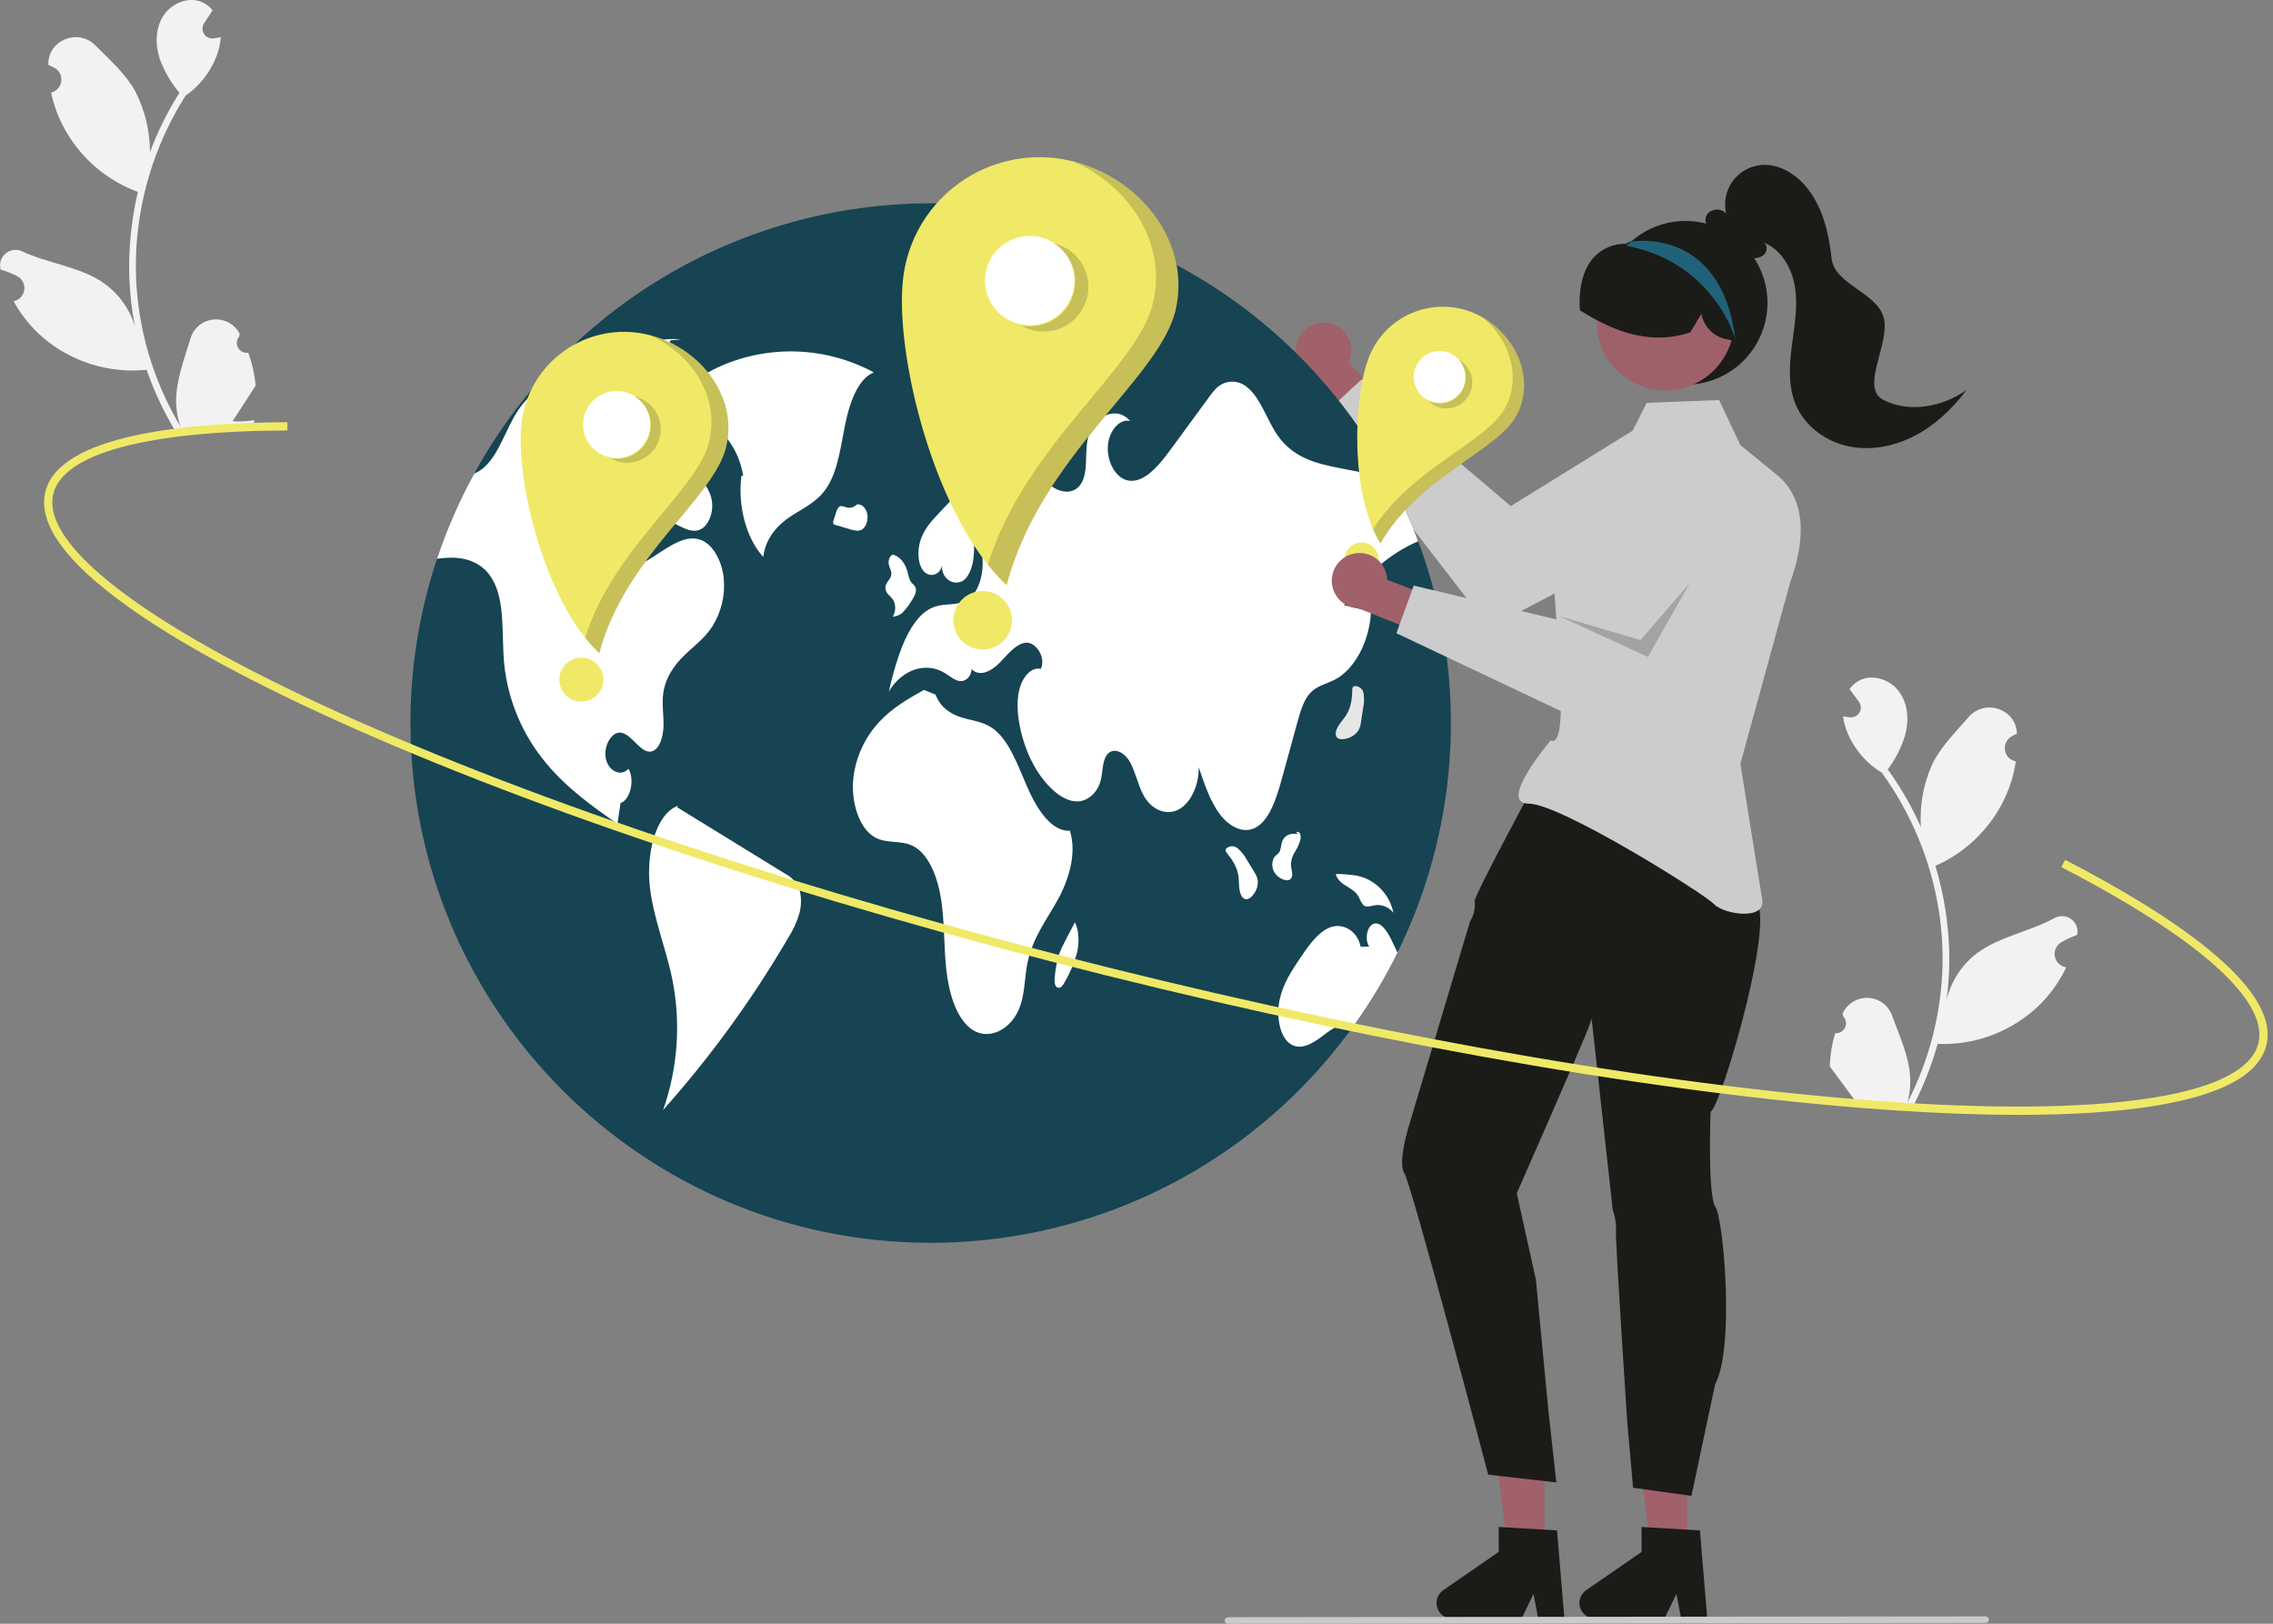<svg width="308" height="220" viewBox="0 0 308 220" fill="none" xmlns="http://www.w3.org/2000/svg">
<rect x="0" y="0" width="308" height="220" fill="#808080" stroke="none"/>
<g clip-path="url(#clip0_886_3492)">
<path d="M248.672 139.985C248.947 140.01 249.222 139.951 249.462 139.814C249.702 139.678 249.894 139.471 250.012 139.222C250.13 138.973 250.169 138.694 250.123 138.422C250.077 138.15 249.948 137.899 249.754 137.703C249.727 137.567 249.707 137.469 249.679 137.333C249.693 137.304 249.706 137.276 249.72 137.247C250.028 136.606 250.518 136.069 251.13 135.705C251.742 135.342 252.448 135.167 253.159 135.202C253.871 135.238 254.555 135.483 255.128 135.906C255.7 136.33 256.134 136.912 256.376 137.581C257.343 140.252 258.607 142.941 258.819 145.727C258.913 146.958 258.791 148.196 258.461 149.386C261.278 143.932 262.888 137.936 263.183 131.806C263.255 130.268 263.241 128.726 263.141 127.189C263.058 125.929 262.919 124.676 262.726 123.429C261.667 116.661 259.017 110.241 254.993 104.695C252.977 103.471 251.385 101.66 250.431 99.504C250.086 98.729 249.854 97.908 249.744 97.067C249.976 97.109 250.212 97.139 250.445 97.165C250.517 97.172 250.593 97.18 250.666 97.187L250.693 97.189C250.949 97.213 251.206 97.162 251.434 97.042C251.662 96.923 251.85 96.741 251.976 96.517C252.102 96.294 252.161 96.038 252.145 95.782C252.13 95.526 252.04 95.279 251.888 95.073C251.793 94.944 251.698 94.816 251.603 94.687C251.459 94.489 251.311 94.295 251.166 94.097C251.15 94.078 251.134 94.058 251.119 94.037C250.954 93.811 250.788 93.589 250.622 93.363C250.966 92.88 251.418 92.483 251.941 92.202C253.752 91.253 256.152 92.08 257.351 93.733C258.555 95.386 258.691 97.633 258.155 99.603C257.64 101.277 256.843 102.851 255.799 104.257C255.889 104.384 255.983 104.507 256.073 104.634C257.716 106.961 259.128 109.443 260.286 112.045C260.108 109.182 260.613 106.318 261.76 103.688C262.911 101.241 264.95 99.23 266.759 97.153C268.933 94.657 273.089 95.984 273.298 99.285C273.3 99.317 273.302 99.349 273.304 99.381C273.043 99.512 272.787 99.652 272.537 99.802C272.222 99.991 271.972 100.271 271.819 100.606C271.666 100.94 271.618 101.312 271.681 101.674C271.744 102.036 271.914 102.371 272.171 102.634C272.427 102.897 272.757 103.077 273.117 103.15L273.154 103.157C273.021 104.067 272.819 104.965 272.55 105.844C271.774 108.297 270.499 110.564 268.805 112.502C267.111 114.439 265.035 116.007 262.706 117.105C262.553 117.175 262.405 117.244 262.252 117.31C263.366 121.003 263.994 124.824 264.122 128.679C264.19 130.953 264.073 133.228 263.774 135.483L263.789 135.403C264.396 132.909 265.847 130.7 267.895 129.149C270.936 126.882 275.115 126.189 278.365 124.404C278.711 124.204 279.107 124.108 279.506 124.125C279.905 124.143 280.291 124.274 280.618 124.503C280.945 124.733 281.199 125.051 281.351 125.42C281.503 125.789 281.546 126.194 281.475 126.587C281.469 126.615 281.464 126.642 281.458 126.67C280.978 126.84 280.509 127.04 280.054 127.268C279.794 127.399 279.538 127.539 279.288 127.688C278.973 127.878 278.722 128.158 278.57 128.492C278.417 128.827 278.369 129.199 278.432 129.561C278.494 129.923 278.665 130.257 278.921 130.521C279.178 130.784 279.508 130.964 279.868 131.037L279.905 131.044C279.932 131.049 279.954 131.054 279.981 131.059C279.087 132.942 277.875 134.656 276.398 136.128C274.576 137.907 272.409 139.296 270.03 140.21C267.652 141.123 265.111 141.542 262.565 141.439L262.561 141.439C261.73 144.407 260.593 147.28 259.168 150.013L248.496 149.516C248.463 149.396 248.434 149.272 248.405 149.152C249.39 149.26 250.385 149.247 251.367 149.114C250.62 148.106 249.874 147.091 249.127 146.084C249.11 146.065 249.095 146.045 249.08 146.024C248.702 145.509 248.319 144.997 247.941 144.482L247.94 144.481C247.99 142.957 248.236 141.446 248.671 139.985L248.672 139.985Z" fill="#F2F2F2"/>
<path d="M33.641 47.794C33.368 47.836 33.089 47.794 32.841 47.672C32.593 47.551 32.389 47.356 32.256 47.115C32.123 46.874 32.067 46.597 32.096 46.323C32.125 46.049 32.238 45.791 32.419 45.583C32.438 45.446 32.452 45.347 32.471 45.209C32.456 45.181 32.44 45.153 32.425 45.126C32.078 44.504 31.555 43.999 30.922 43.674C30.289 43.349 29.573 43.218 28.866 43.297C28.158 43.377 27.49 43.663 26.945 44.121C26.4 44.579 26.002 45.188 25.802 45.87C25.002 48.595 23.907 51.357 23.867 54.151C23.851 55.386 24.048 56.614 24.451 57.781C21.302 52.511 19.324 46.627 18.652 40.526C18.484 38.995 18.403 37.456 18.408 35.916C18.413 34.653 18.473 33.393 18.589 32.136C19.227 25.316 21.475 18.745 25.149 12.961C27.085 11.615 28.562 9.709 29.381 7.499C29.678 6.704 29.858 5.871 29.916 5.024C29.687 5.08 29.453 5.124 29.223 5.165C29.151 5.176 29.075 5.189 29.003 5.2L28.976 5.204C28.722 5.244 28.462 5.209 28.228 5.104C27.993 4.999 27.794 4.828 27.654 4.613C27.515 4.397 27.44 4.146 27.44 3.89C27.439 3.633 27.514 3.382 27.653 3.166C27.74 3.032 27.827 2.898 27.914 2.764C28.045 2.557 28.181 2.354 28.313 2.147C28.328 2.127 28.343 2.106 28.356 2.084C28.507 1.849 28.659 1.617 28.811 1.381C28.437 0.92 27.962 0.552 27.422 0.304C25.556 -0.532 23.212 0.442 22.117 2.166C21.018 3.89 21.021 6.141 21.678 8.074C22.296 9.713 23.188 11.235 24.317 12.574C24.235 12.706 24.149 12.835 24.067 12.967C22.571 15.391 21.316 17.955 20.32 20.624C20.321 17.756 19.64 14.928 18.333 12.374C17.032 10.003 14.873 8.121 12.939 6.16C10.615 3.803 6.548 5.384 6.544 8.691C6.544 8.723 6.544 8.755 6.545 8.787C6.813 8.902 7.076 9.026 7.336 9.16C7.662 9.33 7.929 9.594 8.102 9.918C8.275 10.242 8.346 10.611 8.306 10.976C8.266 11.341 8.116 11.686 7.876 11.964C7.637 12.243 7.319 12.443 6.963 12.538L6.927 12.548C7.116 13.447 7.373 14.331 7.696 15.192C8.623 17.593 10.035 19.776 11.846 21.606C13.656 23.435 15.826 24.871 18.218 25.824C18.375 25.884 18.528 25.944 18.684 26C17.8 29.755 17.41 33.608 17.521 37.463C17.594 39.736 17.85 42 18.289 44.233L18.268 44.154C17.508 41.701 15.924 39.586 13.784 38.165C10.608 36.09 6.394 35.656 3.04 34.075C2.683 33.897 2.282 33.825 1.884 33.867C1.487 33.91 1.11 34.064 0.798 34.313C0.486 34.563 0.252 34.896 0.123 35.273C-0.006 35.651 -0.024 36.058 0.071 36.446C0.079 36.473 0.086 36.501 0.093 36.528C0.583 36.668 1.063 36.838 1.532 37.038C1.8 37.153 2.063 37.277 2.323 37.41C2.649 37.58 2.916 37.844 3.089 38.169C3.262 38.493 3.333 38.861 3.293 39.227C3.253 39.592 3.103 39.936 2.863 40.215C2.624 40.493 2.306 40.693 1.95 40.788L1.914 40.798C1.888 40.805 1.865 40.811 1.839 40.818C2.848 42.641 4.164 44.278 5.729 45.655C7.657 47.319 9.906 48.572 12.337 49.337C14.767 50.101 17.329 50.362 19.864 50.103L19.868 50.102C20.88 53.013 22.193 55.811 23.785 58.45L34.406 57.296C34.431 57.174 34.452 57.049 34.474 56.927C33.497 57.096 32.504 57.144 31.516 57.072C32.198 56.02 32.88 54.961 33.563 53.909C33.579 53.889 33.593 53.868 33.606 53.847C33.952 53.309 34.303 52.774 34.648 52.237L34.648 52.236C34.505 50.718 34.166 49.225 33.641 47.794L33.641 47.794Z" fill="#F2F2F2"/>
<path d="M180.379 43.862C180.904 44.006 181.392 44.264 181.807 44.617C182.222 44.97 182.555 45.41 182.782 45.905C183.008 46.401 183.123 46.94 183.119 47.484C183.114 48.029 182.99 48.566 182.756 49.058L188.455 55.388L185.449 59.786L177.526 50.734C176.725 50.285 176.117 49.559 175.817 48.692C175.517 47.826 175.545 46.879 175.897 46.032C176.248 45.185 176.899 44.496 177.725 44.096C178.551 43.696 179.495 43.613 180.379 43.862V43.862Z" fill="#A0616A"/>
<path d="M233.736 59.406C233.223 58.57 232.549 57.844 231.754 57.27C230.958 56.695 230.057 56.283 229.102 56.056C228.147 55.83 227.157 55.795 226.188 55.952C225.219 56.109 224.291 56.456 223.456 56.972L204.712 68.57L184.493 51.4L179.462 56.079L201.799 85.03L230.83 69.911C230.152 70.264 234.555 60.737 233.736 59.406Z" fill="#CCCCCC"/>
<path d="M196.603 97.968C196.605 107.216 194.783 116.374 191.241 124.919C187.699 133.463 182.507 141.227 175.961 147.767C169.415 154.306 161.643 159.493 153.09 163.031C144.537 166.57 135.37 168.39 126.112 168.388C87.182 168.388 55.622 136.859 55.622 97.968C55.615 90.403 56.829 82.886 59.217 75.707C63.905 61.687 72.886 49.493 84.891 40.851C96.895 32.209 111.316 27.555 126.112 27.548C138.874 27.544 151.397 31.001 162.345 37.552C173.293 44.102 182.255 53.5 188.274 64.742C189.766 67.515 191.068 70.387 192.17 73.337C192.323 73.748 192.472 74.158 192.617 74.573V74.577C193.263 76.4 193.832 78.257 194.324 80.148C195.842 85.966 196.608 91.955 196.603 97.968V97.968Z" fill="#164453"/>
<path d="M118.4 50.456C115.232 48.745 111.715 47.779 108.117 47.632C104.519 47.485 100.934 48.161 97.637 49.608C94.734 50.87 91.677 53.134 90.709 57.223C94.625 54.914 99.696 58.562 100.704 64.415L100.468 64.48C99.936 68.534 101.124 72.948 103.425 75.462C103.727 72.851 105.446 71.074 107.136 69.964C108.827 68.854 110.697 68.047 111.987 66.139C113.517 63.877 113.905 60.571 114.513 57.555C115.12 54.539 116.273 51.297 118.4 50.456Z" fill="white"/>
<path d="M96.475 84.956C95.39 86.583 93.941 87.605 92.641 88.876C91.345 90.151 90.111 91.873 89.853 94.083C89.688 95.499 89.943 96.939 89.908 98.371C89.873 99.803 89.395 101.415 88.42 101.771C86.88 102.326 85.706 99.47 84.124 99.271C82.866 99.114 81.735 101.09 82.099 102.804C82.463 104.517 84.174 105.276 85.157 104.157C86.046 105.648 85.42 108.351 84.084 108.809C83.943 109.748 83.802 110.683 83.665 111.622C80.29 109.263 76.879 106.864 74.008 103.41C70.816 99.6 68.835 94.925 68.322 89.983C67.95 86.012 68.502 81.47 66.677 78.415C65.216 75.97 62.71 75.43 60.454 75.582C60.043 75.61 59.628 75.657 59.217 75.707C60.547 71.716 62.237 67.853 64.265 64.166C64.724 63.97 65.15 63.705 65.53 63.38C67.629 61.6 68.561 57.997 70.264 55.505C70.374 55.344 70.487 55.188 70.605 55.035C72.348 52.762 74.682 51.593 76.937 50.505C81.93 48.083 87.069 45.63 92.34 45.967L90.84 46.111C89.089 51.01 87.337 55.908 85.584 60.806C85.318 61.557 85.049 62.309 84.778 63.063C83.783 65.849 82.757 68.814 82.909 71.932C83 73.779 83.642 75.751 84.864 76.384C86.003 76.971 87.249 76.251 88.349 75.539C88.815 75.242 89.277 74.945 89.743 74.643C91.415 73.567 93.268 72.464 95.034 73.184C96.651 73.841 97.846 76.036 98.073 78.403C98.281 80.704 97.719 83.009 96.475 84.956V84.956Z" fill="white"/>
<path d="M106.42 118.397C101.537 115.393 96.653 112.389 91.769 109.385L91.852 109.171C88.815 110.327 87.555 115.719 88.056 120.129C88.558 124.538 90.26 128.48 91.119 132.777C92.278 138.657 91.841 144.739 89.852 150.393C96.274 143.195 101.958 135.371 106.817 127.04C107.496 125.99 108.013 124.844 108.352 123.64C108.662 122.36 108.614 120.821 107.993 119.794C107.593 119.205 107.053 118.725 106.42 118.397V118.397Z" fill="white"/>
<path d="M87.145 63.745C86.627 64.909 86.427 66.463 86.898 67.668C87.379 68.899 88.395 69.455 89.33 69.918L92.029 71.254C92.926 71.699 93.894 72.148 94.809 71.782C95.913 71.341 96.678 69.612 96.481 68.007C96.27 66.3 95.192 65.125 94.195 64.124C92.801 62.724 91.406 61.324 90.011 59.924L89.225 60.886C88.375 61.715 87.672 62.681 87.145 63.745V63.745Z" fill="white"/>
<path d="M182.137 82.002C183.351 82.288 184.565 82.573 185.779 82.859C185.568 86.955 183.535 90.746 180.809 92.119C179.674 92.691 178.409 92.902 177.469 93.97C176.619 94.94 176.188 96.45 175.793 97.894C175.1 100.413 174.407 102.933 173.713 105.452C172.969 108.167 172.014 111.184 170.079 112.162C168.419 113.003 166.519 111.974 165.243 110.249C163.966 108.523 163.187 106.203 162.431 103.942C162.478 106.407 161.331 108.825 159.705 109.681C158.076 110.538 156.095 109.763 155.006 107.85C154.223 106.477 153.898 104.666 153.13 103.273C152.363 101.88 150.753 101.082 149.915 102.389C149.363 103.257 149.433 104.588 149.159 105.691C148.732 107.404 147.44 108.48 146.159 108.574C144.883 108.668 143.637 107.933 142.568 106.935C140.363 104.869 138.738 101.591 138.108 97.948C137.83 96.325 137.751 94.557 138.233 93.035C138.715 91.513 139.878 90.339 141.033 90.629C141.793 89.025 140.293 86.897 138.942 87.084C137.587 87.272 136.526 88.723 135.413 89.838C134.305 90.953 132.754 91.763 131.638 90.656C131.646 91.685 130.808 92.366 130.083 92.28C129.363 92.198 128.721 91.618 128.059 91.208C125.502 89.615 122.255 90.672 120.438 93.684C121.574 88.856 123.238 83.317 126.727 82.182C128.153 81.717 129.708 82.1 131.055 81.294C133.44 79.866 133.921 74.471 131.861 72.245C132.124 74.35 132.073 76.807 130.961 78.246C129.849 79.686 127.514 78.747 127.655 76.619C127.334 78.086 125.737 78.309 125 77.182C124.26 76.056 124.323 74.213 124.848 72.867C125.372 71.521 126.265 70.555 127.131 69.628C128.991 67.636 130.878 65.622 133.032 64.37C135.19 63.118 137.681 62.695 139.843 63.94C140.982 64.597 141.985 65.692 143.148 66.271C144.311 66.854 145.787 66.78 146.559 65.418C147.424 63.9 147.017 61.647 147.338 59.749C147.914 56.397 151.27 54.828 153.13 57.042C151.74 56.686 150.303 58.329 150.13 60.321C149.954 62.312 150.961 64.323 152.308 64.925C154.571 65.927 156.788 63.407 158.499 61.076C160.285 58.635 162.073 56.195 163.864 53.756C164.15 53.341 164.471 52.951 164.824 52.59C165.385 52.044 166.132 51.731 166.916 51.715C167.699 51.699 168.459 51.981 169.041 52.504C170.851 53.979 171.701 57.003 173.185 59.084C175.339 62.109 178.562 62.844 181.561 63.431C183.798 63.865 186.035 64.302 188.274 64.742C189.766 67.515 191.068 70.387 192.17 73.337C188.379 74.945 184.882 77.953 182.137 82.002Z" fill="white"/>
<path d="M189.366 129.074C187.688 132.478 185.737 135.739 183.531 138.827C182.121 138.225 180.606 139.301 179.286 140.31C177.908 141.366 176.251 142.395 174.837 141.433C173.392 140.447 172.926 137.689 173.384 135.502C173.843 133.319 174.986 131.582 176.094 129.931C177.269 128.178 178.526 126.359 180.159 125.678C181.796 124.998 183.899 125.96 184.377 128.284L185.536 128.245C184.886 127.353 185.227 125.506 186.1 125.181C187.107 124.802 187.98 126.183 188.575 127.404C188.841 127.955 189.112 128.511 189.366 129.074Z" fill="white"/>
<path d="M144.97 112.549C142.479 112.706 140.505 109.642 139.194 106.627C137.882 103.613 136.686 100.165 134.437 98.631C133.153 97.754 131.688 97.634 130.295 97.209C128.902 96.784 127.443 95.905 126.777 94.115L125.197 93.477C123.109 94.65 120.994 95.844 119.196 97.751C117.178 99.892 115.922 102.636 115.62 105.561C115.318 108.721 116.433 112.245 118.516 113.432C120.162 114.371 122.079 113.779 123.746 114.638C125.829 115.711 127.066 118.828 127.534 121.906C128.002 124.983 127.884 128.181 128.219 131.294C128.554 134.406 129.477 137.645 131.387 139.24C133.778 141.236 137.286 139.577 138.359 135.944C138.885 134.162 138.867 132.151 139.26 130.301C139.953 127.043 141.823 124.626 143.306 121.953C144.789 119.281 145.957 115.651 144.97 112.549Z" fill="white"/>
<path d="M120.35 80.535C120.582 80.749 120.799 80.978 120.999 81.223C121.205 81.579 121.311 81.984 121.304 82.396C121.297 82.807 121.177 83.209 120.959 83.558C121.259 83.54 121.552 83.461 121.82 83.325C122.088 83.189 122.325 82.999 122.516 82.767C122.971 82.25 123.371 81.687 123.709 81.087C123.964 80.673 124.234 80.114 124.061 79.622C123.944 79.286 123.665 79.143 123.47 78.891C123.161 78.491 123.084 77.855 122.924 77.306C122.579 76.121 121.75 75.249 120.851 75.124L120.976 75.148C120.601 75.276 120.338 75.872 120.421 76.408C120.497 76.896 120.811 77.302 120.78 77.799C120.735 78.516 120.019 78.852 119.974 79.568C119.967 79.927 120.102 80.274 120.35 80.535V80.535Z" fill="white"/>
<path d="M116.081 68.368C116.085 68.367 116.088 68.367 116.092 68.366C116.169 68.296 116.24 68.22 116.305 68.139L116.081 68.368Z" fill="#E6E6E6"/>
<path d="M116.828 71.729C117.379 71.375 117.687 70.396 117.505 69.577C117.324 68.763 116.683 68.215 116.092 68.366C115.921 68.539 115.708 68.666 115.474 68.735C115.24 68.804 114.992 68.812 114.753 68.759C114.388 68.665 113.987 68.424 113.67 68.698C113.489 68.904 113.362 69.151 113.301 69.418C113.184 69.778 113.067 70.137 112.949 70.497C112.894 70.626 112.879 70.769 112.908 70.906C112.93 70.961 112.967 71.009 113.013 71.046C113.06 71.083 113.115 71.108 113.174 71.117C113.877 71.324 114.581 71.531 115.285 71.739C115.797 71.89 116.351 72.035 116.828 71.729Z" fill="white"/>
<path d="M169.948 118.127C169.622 117.595 169.297 117.063 168.972 116.531C168.652 115.915 168.216 115.367 167.686 114.918C167.57 114.821 167.435 114.748 167.29 114.703C167.144 114.658 166.992 114.643 166.841 114.658C166.69 114.673 166.543 114.719 166.41 114.791C166.276 114.864 166.159 114.962 166.064 115.081L166.104 115.385C166.845 116.314 167.629 117.346 167.817 118.725C167.892 119.269 167.866 119.831 167.931 120.377C167.996 120.923 168.181 121.49 168.533 121.725C169.046 122.067 169.647 121.563 170.011 120.948C170.337 120.443 170.483 119.843 170.426 119.245C170.345 118.843 170.182 118.463 169.948 118.127V118.127Z" fill="white"/>
<path d="M184.423 97.81C184.517 97.194 184.611 96.578 184.705 95.962C184.858 95.285 184.877 94.585 184.761 93.9C184.735 93.751 184.679 93.608 184.597 93.481C184.515 93.353 184.408 93.243 184.282 93.158C184.157 93.072 184.016 93.012 183.867 92.982C183.718 92.952 183.565 92.951 183.416 92.981L183.25 93.239C183.218 94.427 183.153 95.721 182.408 96.897C182.114 97.361 181.732 97.775 181.43 98.234C181.127 98.694 180.904 99.246 181.022 99.653C181.193 100.244 181.978 100.245 182.654 100.009C183.229 99.833 183.727 99.468 184.069 98.973C184.266 98.614 184.386 98.218 184.423 97.81V97.81Z" fill="#E6E6E6"/>
<path d="M175.05 118.819C175.209 118.363 174.979 117.839 174.931 117.334C174.908 116.682 175.081 116.038 175.428 115.486C175.772 114.964 176.033 114.393 176.201 113.791C176.272 113.517 176.259 113.228 176.164 112.961C176.057 112.719 175.796 112.609 175.646 112.8L175.966 113.006C175.534 112.929 175.09 112.951 174.667 113.069C174.426 113.161 174.211 113.31 174.039 113.503C173.868 113.696 173.746 113.928 173.683 114.178C173.63 114.568 173.544 114.953 173.425 115.328C173.234 115.72 172.864 115.851 172.632 116.195C172.473 116.5 172.394 116.84 172.399 117.183C172.405 117.527 172.496 117.864 172.665 118.163C172.956 118.653 173.42 119.018 173.966 119.185C174.356 119.325 174.871 119.333 175.05 118.819Z" fill="white"/>
<path d="M184.136 121.558C184.278 121.926 184.467 122.273 184.699 122.591C185.134 123.028 185.726 122.759 186.253 122.653C186.732 122.577 187.223 122.633 187.673 122.813C188.123 122.993 188.515 123.292 188.809 123.677C188.605 122.657 188.158 121.702 187.507 120.89C186.856 120.079 186.019 119.435 185.068 119.014C183.824 118.507 182.513 118.458 181.22 118.412L180.996 118.47C181.566 120.126 183.354 120.089 184.136 121.558Z" fill="white"/>
<path d="M145.652 124.945L145.656 124.952C145.677 124.911 145.699 124.869 145.721 124.827L145.652 124.945Z" fill="#E6E6E6"/>
<path d="M144.274 127.611C143.973 128.156 143.715 128.723 143.5 129.308C143.217 130.255 143.029 131.227 142.94 132.212C142.87 132.771 142.848 133.486 143.199 133.759C143.3 133.825 143.422 133.853 143.542 133.837C143.661 133.821 143.771 133.762 143.85 133.67C144.045 133.464 144.205 133.227 144.323 132.969C145.012 131.782 145.548 130.512 145.916 129.19C146.252 127.798 146.249 126.158 145.655 124.952C145.195 125.838 144.734 126.725 144.274 127.611Z" fill="white"/>
<path d="M130.976 56.597C131.195 56.811 131.472 56.956 131.772 57.015C132.073 57.074 132.384 57.043 132.667 56.927C133.254 56.671 133.792 56.316 134.258 55.877C134.645 55.592 134.972 55.235 135.223 54.826C135.361 54.581 135.45 54.312 135.484 54.033C135.518 53.755 135.496 53.472 135.42 53.202C135.203 52.565 134.65 52.351 134.162 52.207C133.381 51.975 132.6 51.744 131.819 51.513L132.384 51.004C131.802 50.692 131.159 51.271 130.796 51.987C130.563 52.455 130.401 52.954 130.314 53.469C130.12 54.593 130.31 55.931 130.976 56.597Z" fill="#E6E6E6"/>
<path d="M144.764 51.973C144.984 52.216 145.289 52.365 145.615 52.392C145.942 52.418 146.266 52.32 146.523 52.116C146.743 51.95 146.927 51.74 147.061 51.499C147.195 51.258 147.276 50.991 147.3 50.717C147.356 50.103 147.052 49.421 146.618 49.368L146.717 48.793C145.882 48.642 144.853 48.612 144.405 49.626C144.254 50.014 144.208 50.436 144.271 50.847C144.334 51.259 144.504 51.648 144.764 51.973Z" fill="#E6E6E6"/>
<path d="M142.923 21.417C138.023 20.865 133.105 22.279 129.25 25.35C125.395 28.421 122.918 32.895 122.366 37.79C121.215 47.982 126.59 70.115 136.389 79.277C141.004 61.723 157.173 51.311 159.312 41.953C161.598 31.954 153.125 22.567 142.923 21.417Z" fill="#F0E967"/>
<path d="M139.534 44.075C142.883 44.075 145.597 41.363 145.597 38.018C145.597 34.673 142.883 31.962 139.534 31.962C136.186 31.962 133.471 34.673 133.471 38.018C133.471 41.363 136.186 44.075 139.534 44.075Z" fill="white"/>
<path d="M133.159 88.01C135.352 88.01 137.13 86.234 137.13 84.043C137.13 81.852 135.352 80.076 133.159 80.076C130.966 80.076 129.188 81.852 129.188 84.043C129.188 86.234 130.966 88.01 133.159 88.01Z" fill="#F0E967"/>
<path opacity="0.2" d="M144.551 33.679C145.233 34.089 145.828 34.629 146.302 35.268C146.775 35.907 147.118 36.634 147.311 37.405C147.503 38.177 147.542 38.979 147.424 39.766C147.306 40.553 147.035 41.308 146.625 41.99C146.215 42.672 145.674 43.266 145.034 43.739C144.394 44.212 143.667 44.555 142.894 44.747C141.334 45.136 139.683 44.889 138.305 44.062C139.71 44.374 141.181 44.177 142.454 43.505C143.727 42.833 144.719 41.73 145.252 40.395C145.785 39.059 145.826 37.577 145.365 36.214C144.905 34.852 143.974 33.697 142.74 32.957C143.378 33.099 143.99 33.342 144.551 33.679V33.679Z" fill="#231F20"/>
<path opacity="0.2" d="M159.336 41.973C157.196 51.331 141.027 61.742 136.413 79.296C135.491 78.426 134.635 77.49 133.852 76.493C139.037 59.993 154.2 49.968 156.267 40.926C158.117 32.834 152.92 25.143 145.463 21.894C154.49 24.161 161.431 32.809 159.336 41.973Z" fill="#231F20"/>
<path d="M86.107 45.05C82.427 44.635 78.734 45.698 75.839 48.003C72.944 50.309 71.084 53.67 70.669 57.345C69.805 64.999 73.841 81.62 81.201 88.501C84.666 75.318 96.808 67.499 98.415 60.472C100.131 52.963 93.769 45.913 86.107 45.05Z" fill="#F0E967"/>
<path d="M83.562 62.065C86.076 62.065 88.115 60.029 88.115 57.517C88.115 55.005 86.076 52.968 83.562 52.968C81.047 52.968 79.009 55.005 79.009 57.517C79.009 60.029 81.047 62.065 83.562 62.065Z" fill="white"/>
<path d="M78.775 95.059C80.422 95.059 81.757 93.725 81.757 92.08C81.757 90.434 80.422 89.1 78.775 89.1C77.128 89.1 75.793 90.434 75.793 92.08C75.793 93.725 77.128 95.059 78.775 95.059Z" fill="#F0E967"/>
<path opacity="0.2" d="M87.329 54.258C87.842 54.566 88.289 54.971 88.644 55.451C89 55.931 89.257 56.477 89.402 57.056C89.547 57.636 89.576 58.238 89.487 58.829C89.399 59.42 89.195 59.987 88.887 60.499C88.579 61.011 88.173 61.458 87.692 61.813C87.212 62.168 86.666 62.426 86.086 62.57C85.505 62.715 84.903 62.743 84.311 62.655C83.72 62.567 83.152 62.363 82.639 62.056C83.695 62.29 84.799 62.142 85.755 61.637C86.71 61.132 87.455 60.304 87.856 59.301C88.257 58.298 88.287 57.185 87.941 56.162C87.595 55.139 86.896 54.272 85.969 53.716C86.449 53.822 86.908 54.005 87.329 54.258Z" fill="#231F20"/>
<path opacity="0.2" d="M98.432 60.486C96.826 67.514 84.683 75.333 81.218 88.515C80.526 87.862 79.883 87.158 79.295 86.41C83.189 74.019 94.575 66.49 96.128 59.7C97.517 53.623 93.614 47.848 88.014 45.408C94.793 47.111 100.005 53.605 98.432 60.486Z" fill="#231F20"/>
<path d="M228.653 209.821H223.654L221.275 190.558L228.654 190.558L228.653 209.821Z" fill="#A0616A"/>
<path d="M231.342 219.303H227.795L227.162 215.957L225.54 219.303H216.132C215.681 219.303 215.242 219.159 214.879 218.892C214.515 218.625 214.247 218.249 214.113 217.819C213.979 217.389 213.986 216.927 214.133 216.501C214.28 216.076 214.559 215.708 214.93 215.452L222.443 210.268V206.886L230.346 207.357L231.342 219.303Z" fill="#1B1B18"/>
<path d="M209.29 209.821H204.291L201.913 190.558L209.291 190.558L209.29 209.821Z" fill="#A0616A"/>
<path d="M211.98 219.303H208.432L207.799 215.957L206.178 219.303H196.769C196.318 219.303 195.879 219.159 195.516 218.892C195.153 218.625 194.884 218.249 194.75 217.819C194.616 217.389 194.623 216.927 194.77 216.501C194.917 216.076 195.196 215.708 195.568 215.452L203.081 210.268V206.886L210.983 207.357L211.98 219.303Z" fill="#1B1B18"/>
<path d="M190.298 158.962C191.255 160.396 201.662 199.804 201.662 199.804L210.89 200.855L209.795 190.94L208.12 173.393L205.528 161.681C205.528 161.681 214.683 140.866 215.262 139.208L215.673 138.018L218.534 163.951C218.874 164.877 219.022 165.862 218.969 166.847C218.883 168.467 220.509 192.837 220.509 192.837L221.291 201.577L229.198 202.674L232.405 187.552C235.084 182.64 233.548 165.184 232.453 163.559C231.358 161.934 231.793 150.619 231.793 150.619C233.192 150.127 241.533 121.713 237.361 121.881C237.629 120.366 237.839 119.014 237.839 119.014L230.597 113.179L212.473 108.473L207.901 106.279C207.901 106.279 199.734 121.365 199.816 122.115C199.928 123.065 199.71 124.025 199.199 124.834L190.953 152.401C190.953 152.401 189.332 157.514 190.298 158.962Z" fill="#1B1B18"/>
<path d="M235.832 60.317L232.948 54.201L223.135 54.578L219.934 60.94C219.934 60.94 210.786 71.855 210.49 75.404C210.118 79.868 213.213 101.746 210.118 100.328C210.118 100.328 202.822 108.883 207.139 108.883C211.456 108.883 230.986 121.131 232.267 122.508C233.549 123.885 239.269 124.778 238.79 121.903C238.31 119.027 235.832 103.477 235.832 103.477L242.541 79.025C244.472 73.746 245.073 67.824 240.708 64.278L235.832 60.317Z" fill="#CCCCCC"/>
<path d="M199.482 42.317C198.169 41.797 196.767 41.539 195.355 41.56C193.943 41.581 192.548 41.88 191.252 42.439C189.955 42.998 188.782 43.807 187.798 44.819C186.814 45.831 186.04 47.028 185.519 48.339C183.328 53.853 182.964 67.023 187.042 73.623C192.285 64.525 202.893 61.165 205.509 56.266C208.305 51.031 205.002 44.506 199.482 42.317Z" fill="#F0E967"/>
<path d="M195.068 54.574C197.005 54.574 198.575 53.005 198.575 51.07C198.575 49.135 197.005 47.566 195.068 47.566C193.131 47.566 191.561 49.135 191.561 51.07C191.561 53.005 193.131 54.574 195.068 54.574Z" fill="white"/>
<path d="M184.515 78.089C185.784 78.089 186.812 77.061 186.812 75.794C186.812 74.526 185.784 73.499 184.515 73.499C183.246 73.499 182.218 74.526 182.218 75.794C182.218 77.061 183.246 78.089 184.515 78.089Z" fill="#F0E967"/>
<path opacity="0.2" d="M198.527 49.409C199.169 50.08 199.519 50.978 199.499 51.907C199.479 52.835 199.09 53.717 198.419 54.36C197.748 55.002 196.849 55.353 195.92 55.333C194.99 55.314 194.107 54.927 193.463 54.257C194.2 54.645 195.051 54.758 195.863 54.575C196.676 54.393 197.397 53.928 197.898 53.264C198.399 52.599 198.646 51.778 198.596 50.947C198.547 50.117 198.202 49.331 197.626 48.731C197.961 48.907 198.265 49.136 198.527 49.409Z" fill="#231F20"/>
<path opacity="0.2" d="M205.52 56.281C202.903 61.18 192.296 64.539 187.052 73.638C186.67 73.013 186.335 72.36 186.049 71.685C191.451 63.261 201.438 59.964 203.966 55.231C206.228 50.994 204.496 45.913 200.827 42.969C205.521 45.603 208.081 51.483 205.52 56.281Z" fill="#231F20"/>
<path d="M183.479 75.004C184.013 74.894 184.565 74.902 185.096 75.028C185.626 75.154 186.122 75.395 186.55 75.733C186.977 76.072 187.325 76.499 187.568 76.987C187.812 77.474 187.946 78.009 187.961 78.553L195.917 81.604L195.241 86.887L184.065 82.42C183.148 82.384 182.275 82.013 181.614 81.378C180.952 80.742 180.547 79.886 180.474 78.972C180.402 78.058 180.668 77.149 181.222 76.417C181.776 75.686 182.579 75.183 183.479 75.004L183.479 75.004Z" fill="#A0616A"/>
<path d="M239.075 64.118C238.237 63.607 237.307 63.266 236.337 63.115C235.367 62.964 234.377 63.006 233.424 63.238C232.47 63.47 231.572 63.888 230.78 64.468C229.989 65.048 229.319 65.778 228.811 66.617L217.39 85.458L191.568 79.343L189.216 85.795L222.283 101.443L239.031 74.795C241.539 71.275 242.766 66.369 239.075 64.118Z" fill="#CCCCCC"/>
<path d="M239.502 41.028C239.502 42.843 239.057 44.632 238.204 46.236C237.352 47.839 236.118 49.209 234.611 50.225C233.105 51.242 231.372 51.873 229.564 52.064C227.756 52.255 225.93 51.999 224.244 51.32C222.558 50.641 221.065 49.559 219.895 48.169C218.726 46.779 217.916 45.123 217.537 43.347C217.157 41.571 217.22 39.729 217.719 37.983C218.219 36.237 219.14 34.64 220.401 33.333L220.455 33.28C220.544 33.187 220.632 33.093 220.726 33.005C220.726 33.005 220.727 33.004 220.727 33.004C220.728 33.004 220.728 33.004 220.729 33.003C220.729 33.003 220.73 33.002 220.73 33.002C220.73 33.001 220.73 33.001 220.73 33C220.846 32.894 220.961 32.787 221.081 32.685C222.686 31.28 224.662 30.366 226.773 30.053C228.884 29.741 231.04 30.043 232.984 30.923C234.927 31.804 236.576 33.225 237.732 35.017C238.888 36.809 239.502 38.896 239.502 41.028V41.028Z" fill="#1B1B18"/>
<path d="M225.661 52.897C230.804 52.897 234.973 48.732 234.973 43.594C234.973 38.457 230.804 34.292 225.661 34.292C220.518 34.292 216.349 38.457 216.349 43.594C216.349 48.732 220.518 52.897 225.661 52.897Z" fill="#9E616A"/>
<path d="M235.55 46.247L234.007 45.975C233.145 45.818 232.351 45.403 231.732 44.783C231.113 44.164 230.697 43.37 230.542 42.509L229.036 45.029L228.971 45.051C225.384 46.241 221.652 45.885 217.564 43.965C216.395 43.411 215.261 42.787 214.169 42.095L214.088 42.044L214.081 41.95C213.873 38.924 214.553 36.395 215.996 34.831C216.55 34.242 217.222 33.778 217.969 33.467C218.715 33.156 219.519 33.006 220.328 33.027C220.385 33.012 220.438 32.983 220.482 32.942C220.502 32.927 220.523 32.912 220.544 32.898V32.882L220.651 32.832C220.881 32.724 221.115 32.62 221.349 32.526C223.191 31.813 225.198 31.635 227.138 32.01C229.077 32.386 230.872 33.301 232.314 34.649C235.183 37.385 236.498 41.976 235.588 46.073L235.55 46.247Z" fill="#1B1B18"/>
<path d="M255.19 54.173C252.021 52.539 256.097 46.609 255.278 43.142C254.459 39.674 248.562 38.559 248.186 35.017C247.81 31.474 246.927 27.82 244.586 25.132C243.091 23.414 240.888 22.146 238.619 22.361C237.852 22.434 237.109 22.671 236.442 23.057C235.774 23.442 235.198 23.967 234.751 24.595C234.305 25.223 234 25.94 233.856 26.697C233.712 27.453 233.733 28.232 233.917 28.98C233.271 28.066 231.6 28.264 231.186 29.304C230.818 30.228 231.631 31.348 232.587 31.43C233.838 32.973 235.271 34.612 237.232 34.923C237.544 34.995 237.869 34.995 238.181 34.923C238.493 34.851 238.785 34.709 239.034 34.508C239.495 34.065 239.531 33.181 238.984 32.85C241.448 33.828 242.892 36.489 243.258 39.111C243.623 41.734 243.117 44.388 242.784 47.015C242.451 49.642 242.307 52.406 243.338 54.846C244.557 57.728 247.362 59.794 250.423 60.457C253.484 61.119 256.744 60.472 259.514 59.013C262.285 57.554 264.596 55.327 266.483 52.83C263.232 55.136 258.734 56 255.19 54.173Z" fill="#1B1B18"/>
<path d="M235.153 45.989C235.153 45.989 232.395 35.703 220.57 33.328C220.557 33.324 220.513 33.306 220.455 33.28C220.419 33.258 220.375 33.235 220.331 33.213C220.464 33.138 220.593 33.071 220.726 33.005C220.726 33.005 220.727 33.004 220.728 33.004C220.728 33.004 220.729 33.004 220.729 33.003C220.729 33.003 220.73 33.002 220.73 33.002C220.73 33.001 220.73 33.001 220.73 33C220.846 32.894 220.961 32.787 221.081 32.685L221.419 32.698C221.419 32.698 233.283 30.821 235.153 45.989Z" fill="#206379"/>
<path opacity="0.2" d="M228.977 78.994L222.299 86.724L211.264 83.468L223.294 89.006L228.977 78.994Z" fill="black"/>
<path d="M269.062 219.886L166.384 220C166.267 220 166.154 219.953 166.071 219.87C165.988 219.787 165.942 219.674 165.942 219.557C165.942 219.44 165.988 219.327 166.071 219.244C166.154 219.161 166.267 219.115 166.384 219.114L269.062 219C269.18 219 269.293 219.047 269.376 219.13C269.459 219.213 269.506 219.325 269.506 219.443C269.506 219.56 269.459 219.673 269.376 219.756C269.293 219.839 269.18 219.886 269.062 219.886V219.886Z" fill="#CACACA"/>
<path d="M273.569 151.053C268.762 151.053 263.492 150.872 257.76 150.509C228.115 148.628 189.716 142.09 149.636 132.098C109.556 122.107 72.583 109.856 45.529 97.602C32.35 91.633 22.236 85.983 15.466 80.808C8.3 75.33 5.165 70.555 6.149 66.616C8.065 58.942 25.039 57.263 38.94 57.206L38.945 58.322C19.855 58.401 8.592 61.442 7.233 66.886C5.5 73.82 19.627 84.645 45.99 96.586C72.985 108.812 109.89 121.04 149.906 131.016C189.923 140.991 228.251 147.518 257.831 149.395C286.718 151.228 304.281 148.302 306.013 141.368C307.451 135.611 297.97 127.13 279.318 117.487L279.832 116.496C293.385 123.503 309.116 133.553 307.097 141.639C306.113 145.577 301.1 148.321 292.197 149.794C287.122 150.633 280.888 151.053 273.569 151.053Z" fill="#F0E967"/>
</g>
<defs>
<clipPath id="clip0_886_3492">
<rect width="307.273" height="220" fill="white"/>
</clipPath>
</defs>
</svg>
